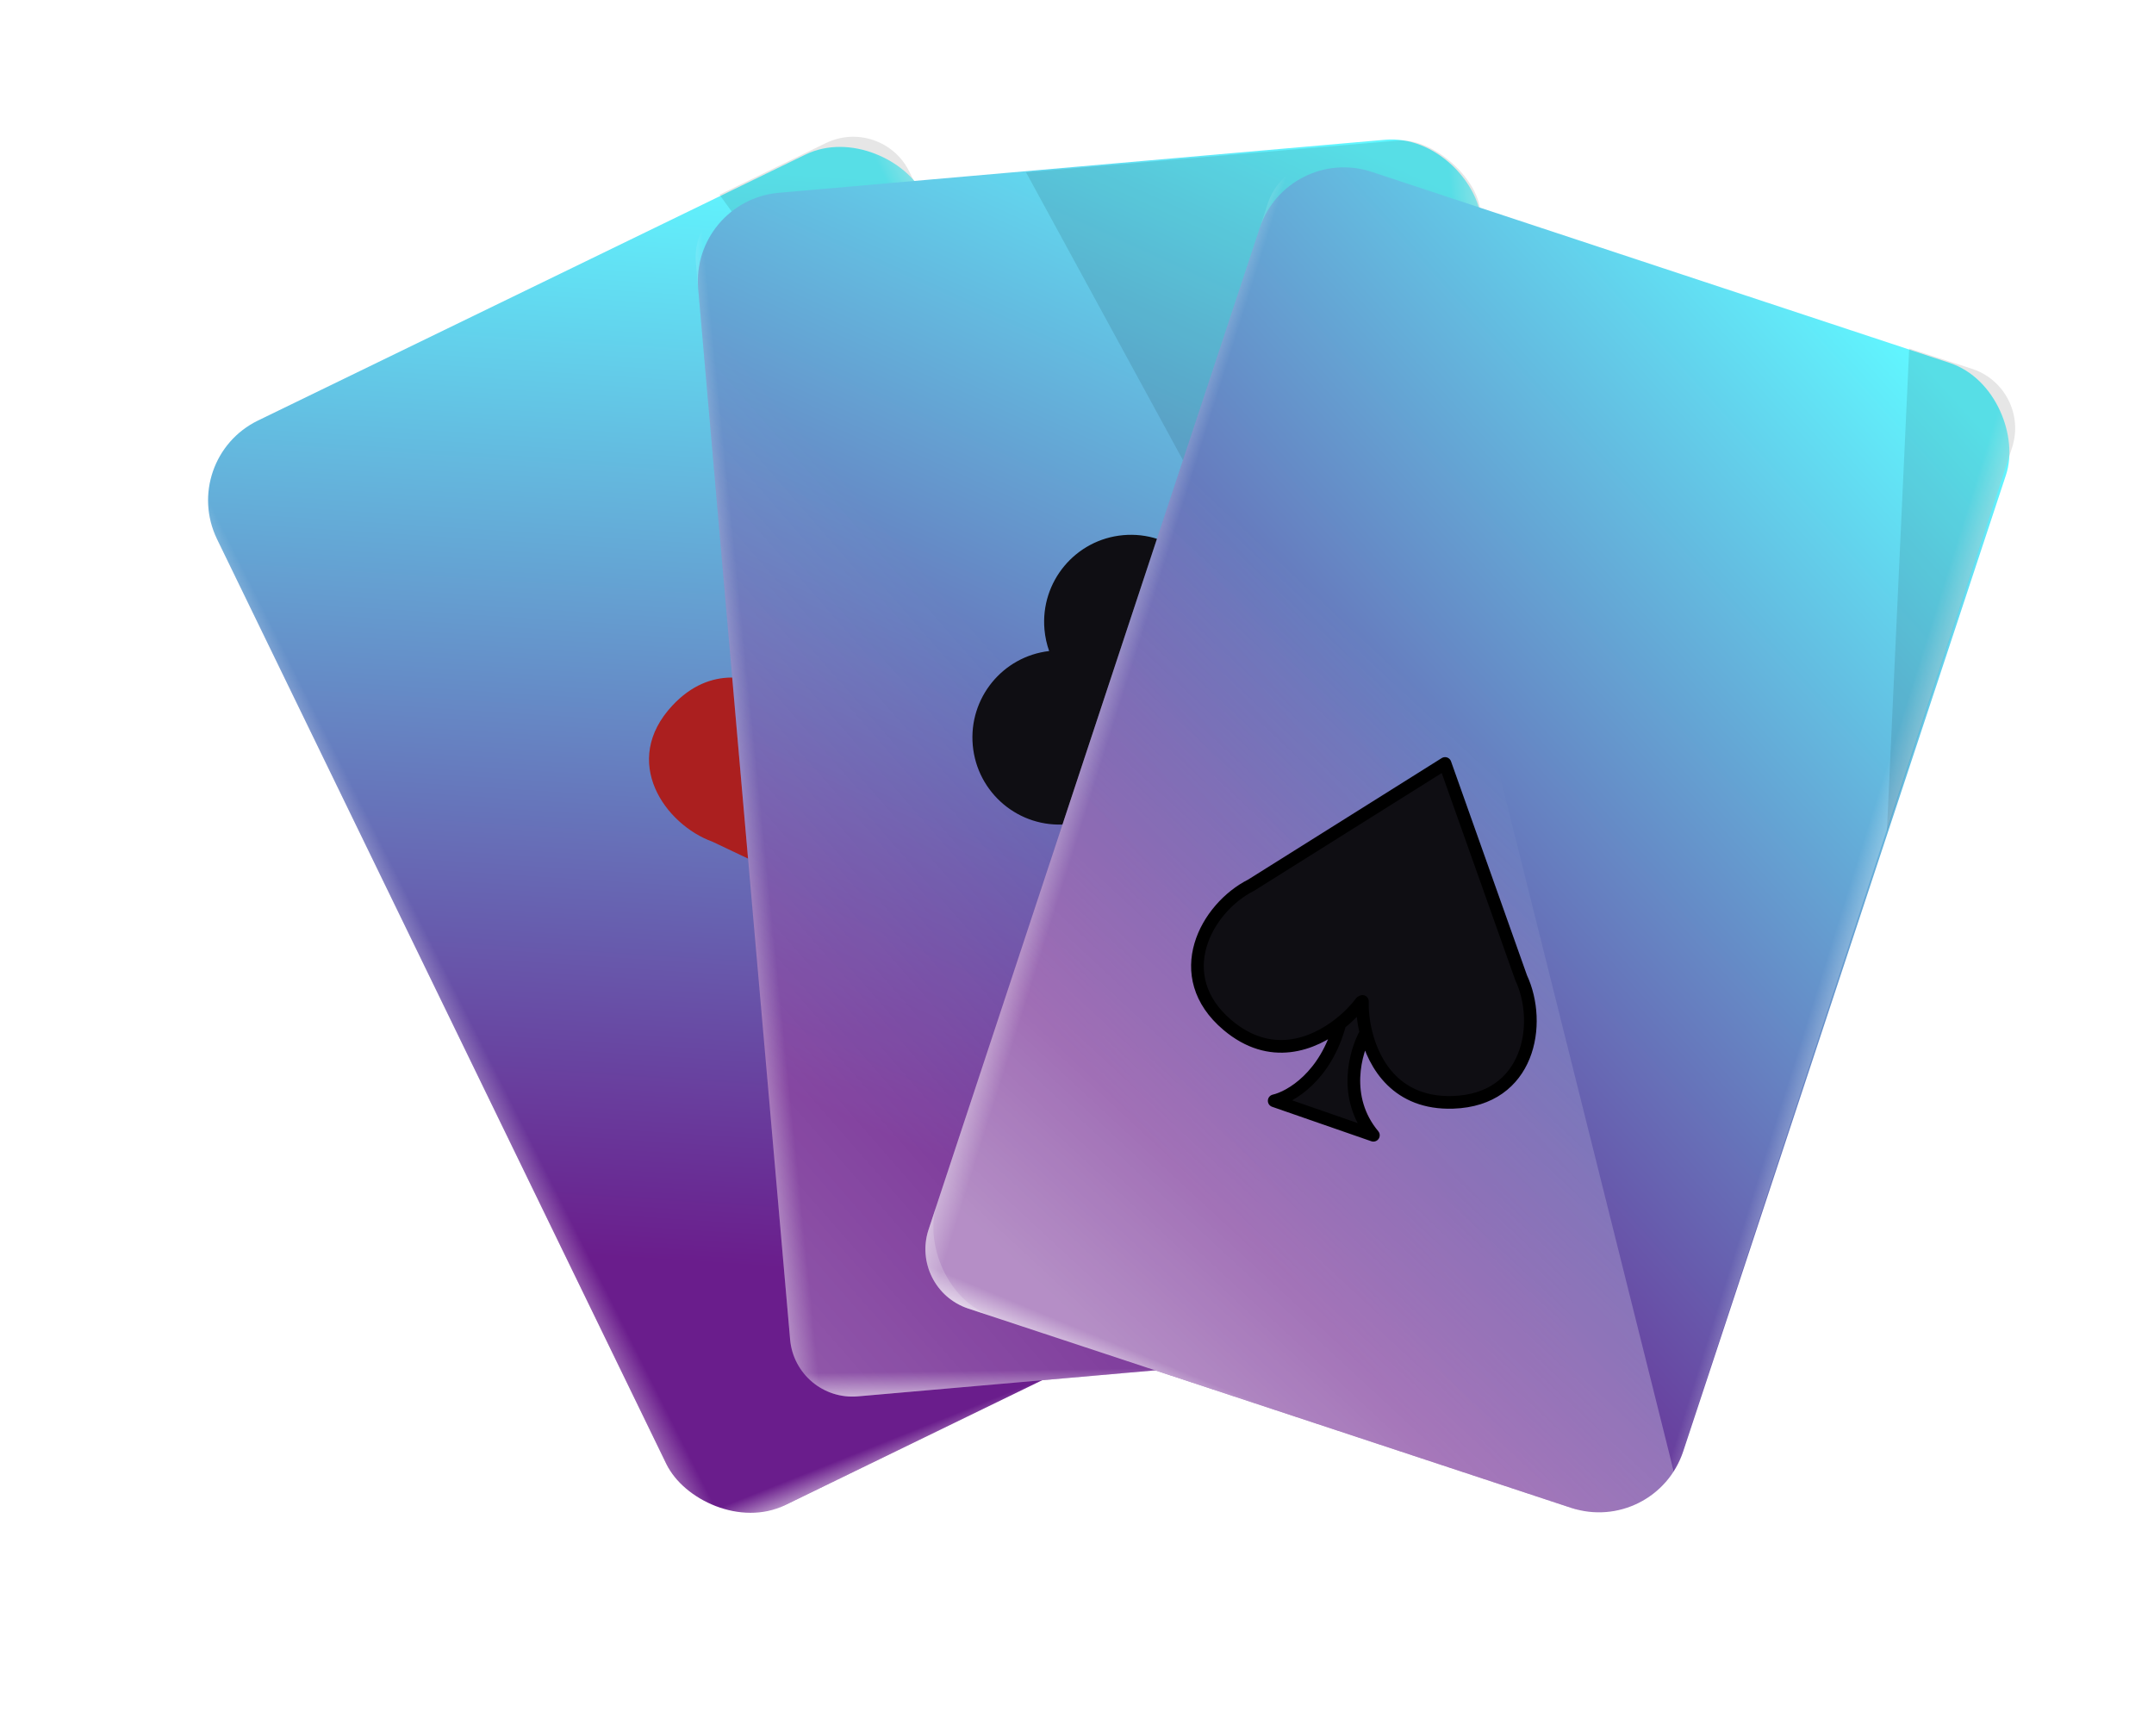 <svg width="170" height="137" viewBox="0 0 170 137" fill="none" xmlns="http://www.w3.org/2000/svg">
<g filter="url(#filter0_d_147_514)">
<rect x="4.068" y="46.249" width="62.041" height="95.177" rx="7" transform="rotate(-25.91 4.068 46.249)" fill="url(#paint0_linear_147_514)"/>
<path d="M50.096 129.702L97.022 106.906C99.474 105.715 100.496 102.762 99.305 100.31L8.507 44.093C6.056 45.284 5.034 48.236 6.225 50.688L43.5 127.42C44.691 129.871 47.644 130.893 50.096 129.702Z" fill="url(#paint1_linear_147_514)"/>
<path d="M50.095 129.702L97.022 106.906C99.473 105.715 100.495 102.762 99.304 100.31L8.506 44.093C6.055 45.284 5.033 48.236 6.224 50.688L43.499 127.42C44.69 129.871 47.643 130.893 50.095 129.702Z" fill="url(#paint2_linear_147_514)"/>
<path d="M55.174 21.297L8.304 44.211L99.242 100.201L61.775 23.563C60.578 21.114 57.622 20.1 55.174 21.297Z" fill="url(#paint3_linear_147_514)"/>
<path d="M55.173 21.297L46.783 25.366L95.317 92.196L61.775 23.563C60.578 21.114 57.622 20.099 55.173 21.297Z" fill="black" fill-opacity="0.1"/>
<path d="M66.452 66.533C67.706 62.742 65.974 56.876 59.949 57.395C55.554 57.773 54.083 61.072 53.774 63.755C53.669 64.671 53.663 65.618 53.759 66.25C53.307 65.769 52.634 65.203 51.813 64.708C49.513 63.32 46.056 62.494 43.075 65.678C38.943 70.093 42.484 75.081 46.239 76.439L62.445 84.131L66.452 66.533Z" fill="#AB1F1F"/>
</g>
<g filter="url(#filter1_d_147_514)">
<rect x="44.494" y="25.827" width="62.041" height="95.177" rx="7" transform="rotate(-5 44.494 25.827)" fill="url(#paint4_linear_147_514)"/>
<path d="M57.706 120.212L109.678 115.665C112.393 115.427 114.402 113.033 114.164 110.318L49.41 25.397C46.695 25.635 44.687 28.028 44.924 30.744L52.359 115.725C52.597 118.441 54.99 120.449 57.706 120.212Z" fill="url(#paint5_linear_147_514)"/>
<path d="M57.706 120.212L109.678 115.665C112.393 115.427 114.402 113.033 114.164 110.318L49.41 25.397C46.695 25.635 44.687 28.028 44.924 30.744L52.359 115.725C52.597 118.441 54.99 120.449 57.706 120.212Z" fill="url(#paint6_linear_147_514)"/>
<path d="M57.705 120.212L109.677 115.665C112.392 115.427 114.401 113.033 114.163 110.318L49.41 25.397C46.694 25.635 44.686 28.028 44.923 30.744L52.358 115.725C52.596 118.441 54.989 120.449 57.705 120.212Z" fill="url(#paint7_linear_147_514)"/>
<path d="M99.798 21.055L49.178 25.435L114.144 110.194L106.843 26.679C106.599 23.964 103.328 20.857 99.798 21.055Z" fill="url(#paint8_linear_147_514)"/>
<path d="M100.296 21.098L70.975 23.597L113.335 101.315L106.842 26.678C106.598 23.964 103.011 20.853 100.296 21.098Z" fill="black" fill-opacity="0.1"/>
<path fill-rule="evenodd" clip-rule="evenodd" d="M80.082 65.906C80.072 65.907 80.062 65.908 80.052 65.909C80.059 65.928 80.066 65.948 80.073 65.967C80.076 65.946 80.079 65.926 80.082 65.906ZM86.018 60.209C86.11 59.649 86.133 59.068 86.081 58.476C85.744 54.696 82.416 51.903 78.647 52.239C74.879 52.575 72.097 55.911 72.433 59.691C72.486 60.283 72.612 60.851 72.802 61.386C69.127 61.813 66.442 65.101 66.773 68.819C67.11 72.599 70.438 75.391 74.207 75.056C77.406 74.771 79.895 72.322 80.367 69.276C81.37 72.191 84.253 74.161 87.453 73.876C91.221 73.54 94.003 70.204 93.667 66.424C93.33 62.644 90.002 59.851 86.233 60.187C86.161 60.193 86.089 60.201 86.018 60.209Z" fill="#0F0E13"/>
<path d="M80.367 69.276C80.468 72.114 80.739 78.451 78.594 81.158L83.962 80.68C81.334 78.428 80.919 72.632 80.367 69.276Z" fill="#0F0E13"/>
</g>
<g filter="url(#filter2_d_147_514)">
<rect x="91.611" y="21.367" width="62.041" height="95.177" rx="7" transform="rotate(18.293 91.611 21.367)" fill="url(#paint9_linear_147_514)"/>
<path d="M66.423 113.283L115.957 129.658C118.545 130.514 121.336 129.11 122.192 126.522L96.297 22.916C93.709 22.061 90.918 23.465 90.062 26.053L63.286 107.048C62.431 109.636 63.835 112.427 66.423 113.283Z" fill="url(#paint10_linear_147_514)"/>
<path d="M66.423 113.283L115.957 129.658C118.545 130.514 121.336 129.11 122.192 126.522L96.297 22.916C93.709 22.061 90.918 23.465 90.062 26.053L63.286 107.048C62.431 109.636 63.835 112.427 66.423 113.283Z" fill="url(#paint11_linear_147_514)"/>
<path d="M66.423 113.283L115.957 129.658C118.545 130.514 121.336 129.11 122.192 126.522L96.297 22.916C93.709 22.061 90.918 23.465 90.062 26.053L63.286 107.048C62.431 109.636 63.835 112.427 66.423 113.283Z" fill="url(#paint12_linear_147_514)"/>
<path d="M145.644 39.11L96.069 22.859L122.222 126.399L148.796 45.337C149.645 42.747 148.234 39.959 145.644 39.11Z" fill="url(#paint13_linear_147_514)"/>
<path d="M145.644 39.111L140.68 37.506L138.92 75.603L148.796 45.338C149.645 42.748 148.234 39.96 145.644 39.111Z" fill="black" fill-opacity="0.1"/>
</g>
<path d="M96.886 80.913C92.262 77.015 95.192 71.645 98.761 69.855L114.048 60.26L120.05 77.166C121.742 80.783 120.713 86.813 114.668 87.006C110.309 87.146 108.452 84.115 107.809 81.506C106.971 82.969 105.913 86.638 108.392 89.604L100.563 86.885C101.833 86.595 104.65 84.971 105.75 80.791C103.633 82.468 100.259 83.757 96.886 80.913Z" fill="#0F0E13"/>
<path d="M107.428 79.088C107.048 79.602 106.472 80.219 105.75 80.791M107.527 79.04C107.505 79.7 107.58 80.576 107.809 81.506M107.809 81.506C108.452 84.115 110.309 87.146 114.668 87.006C120.713 86.813 121.742 80.783 120.05 77.166L114.048 60.26L98.761 69.855C95.192 71.645 92.262 77.015 96.886 80.913C100.259 83.757 103.633 82.468 105.75 80.791M107.809 81.506C106.971 82.969 105.913 86.638 108.392 89.604L100.563 86.885C101.833 86.595 104.65 84.971 105.75 80.791" stroke="black" stroke-linecap="round" stroke-linejoin="round"/>
<defs>
<filter id="filter0_d_147_514" x="5.727" y="0.794" width="114.075" height="129.405" filterUnits="userSpaceOnUse" color-interpolation-filters="sRGB">
<feFlood flood-opacity="0" result="BackgroundImageFix"/>
<feColorMatrix in="SourceAlpha" type="matrix" values="0 0 0 0 0 0 0 0 0 0 0 0 0 0 0 0 0 0 127 0" result="hardAlpha"/>
<feOffset dx="10" dy="-10"/>
<feGaussianBlur stdDeviation="5"/>
<feComposite in2="hardAlpha" operator="out"/>
<feColorMatrix type="matrix" values="0 0 0 0 0 0 0 0 0 0 0 0 0 0 0 0 0 0 0.25 0"/>
<feBlend mode="normal" in2="BackgroundImageFix" result="effect1_dropShadow_147_514"/>
<feBlend mode="normal" in="SourceGraphic" in2="effect1_dropShadow_147_514" result="shape"/>
</filter>
<filter id="filter1_d_147_514" x="44.904" y="1.003" width="89.279" height="119.228" filterUnits="userSpaceOnUse" color-interpolation-filters="sRGB">
<feFlood flood-opacity="0" result="BackgroundImageFix"/>
<feColorMatrix in="SourceAlpha" type="matrix" values="0 0 0 0 0 0 0 0 0 0 0 0 0 0 0 0 0 0 127 0" result="hardAlpha"/>
<feOffset dx="10" dy="-10"/>
<feGaussianBlur stdDeviation="5"/>
<feComposite in2="hardAlpha" operator="out"/>
<feColorMatrix type="matrix" values="0 0 0 0 0 0 0 0 0 0 0 0 0 0 0 0 0 0 0.25 0"/>
<feBlend mode="normal" in2="BackgroundImageFix" result="effect1_dropShadow_147_514"/>
<feBlend mode="normal" in="SourceGraphic" in2="effect1_dropShadow_147_514" result="shape"/>
</filter>
<filter id="filter2_d_147_514" x="63.035" y="2.665" width="106.008" height="127.244" filterUnits="userSpaceOnUse" color-interpolation-filters="sRGB">
<feFlood flood-opacity="0" result="BackgroundImageFix"/>
<feColorMatrix in="SourceAlpha" type="matrix" values="0 0 0 0 0 0 0 0 0 0 0 0 0 0 0 0 0 0 127 0" result="hardAlpha"/>
<feOffset dx="10" dy="-10"/>
<feGaussianBlur stdDeviation="5"/>
<feComposite in2="hardAlpha" operator="out"/>
<feColorMatrix type="matrix" values="0 0 0 0 0 0 0 0 0 0 0 0 0 0 0 0 0 0 0.25 0"/>
<feBlend mode="normal" in2="BackgroundImageFix" result="effect1_dropShadow_147_514"/>
<feBlend mode="normal" in="SourceGraphic" in2="effect1_dropShadow_147_514" result="shape"/>
</filter>
<linearGradient id="paint0_linear_147_514" x1="62.232" y1="49.774" x2="19.579" y2="124.858" gradientUnits="userSpaceOnUse">
<stop stop-color="#61F6FF"/>
<stop offset="1" stop-color="#6A1D8C"/>
</linearGradient>
<linearGradient id="paint1_linear_147_514" x1="39.907" y1="123.023" x2="42.759" y2="121.588" gradientUnits="userSpaceOnUse">
<stop stop-color="white" stop-opacity="0.5"/>
<stop offset="1" stop-color="white" stop-opacity="0"/>
</linearGradient>
<linearGradient id="paint2_linear_147_514" x1="64.438" y1="123.882" x2="63.772" y2="122.213" gradientUnits="userSpaceOnUse">
<stop stop-color="white" stop-opacity="0.5"/>
<stop offset="1" stop-color="white" stop-opacity="0"/>
</linearGradient>
<linearGradient id="paint3_linear_147_514" x1="65.379" y1="27.95" x2="62.532" y2="29.392" gradientUnits="userSpaceOnUse">
<stop stop-color="white" stop-opacity="0.5"/>
<stop offset="1" stop-color="white" stop-opacity="0"/>
</linearGradient>
<linearGradient id="paint4_linear_147_514" x1="102.658" y1="29.352" x2="60.004" y2="104.436" gradientUnits="userSpaceOnUse">
<stop stop-color="#61F6FF"/>
<stop offset="1" stop-color="#6A1D8C"/>
</linearGradient>
<linearGradient id="paint5_linear_147_514" x1="50.572" y1="110.336" x2="53.748" y2="110.013" gradientUnits="userSpaceOnUse">
<stop stop-color="white" stop-opacity="0.5"/>
<stop offset="1" stop-color="white" stop-opacity="0"/>
</linearGradient>
<linearGradient id="paint6_linear_147_514" x1="7.528" y1="137.084" x2="79.69" y2="74.029" gradientUnits="userSpaceOnUse">
<stop stop-color="white" stop-opacity="0.5"/>
<stop offset="1" stop-color="white" stop-opacity="0"/>
</linearGradient>
<linearGradient id="paint7_linear_147_514" x1="73.18" y1="119.894" x2="73.154" y2="118.097" gradientUnits="userSpaceOnUse">
<stop stop-color="white" stop-opacity="0.5"/>
<stop offset="1" stop-color="white" stop-opacity="0"/>
</linearGradient>
<linearGradient id="paint8_linear_147_514" x1="108.299" y1="30.615" x2="105.124" y2="30.946" gradientUnits="userSpaceOnUse">
<stop stop-color="white" stop-opacity="0.5"/>
<stop offset="1" stop-color="white" stop-opacity="0"/>
</linearGradient>
<linearGradient id="paint9_linear_147_514" x1="149.775" y1="24.892" x2="107.122" y2="99.976" gradientUnits="userSpaceOnUse">
<stop stop-color="#61F6FF"/>
<stop offset="1" stop-color="#6A1D8C"/>
</linearGradient>
<linearGradient id="paint10_linear_147_514" x1="66.293" y1="105.815" x2="103.497" y2="65.746" gradientUnits="userSpaceOnUse">
<stop stop-color="white" stop-opacity="0.5"/>
<stop offset="1" stop-color="white" stop-opacity="0"/>
</linearGradient>
<linearGradient id="paint11_linear_147_514" x1="63.776" y1="101.391" x2="66.82" y2="102.351" gradientUnits="userSpaceOnUse">
<stop stop-color="white" stop-opacity="0.5"/>
<stop offset="1" stop-color="white" stop-opacity="0"/>
</linearGradient>
<linearGradient id="paint12_linear_147_514" x1="80.763" y1="119.111" x2="81.45" y2="117.45" gradientUnits="userSpaceOnUse">
<stop stop-color="white" stop-opacity="0.5"/>
<stop offset="1" stop-color="white" stop-opacity="0"/>
</linearGradient>
<linearGradient id="paint13_linear_147_514" x1="148.322" y1="50.995" x2="145.275" y2="50.043" gradientUnits="userSpaceOnUse">
<stop stop-color="white" stop-opacity="0.5"/>
<stop offset="1" stop-color="white" stop-opacity="0"/>
</linearGradient>
</defs>
</svg>

